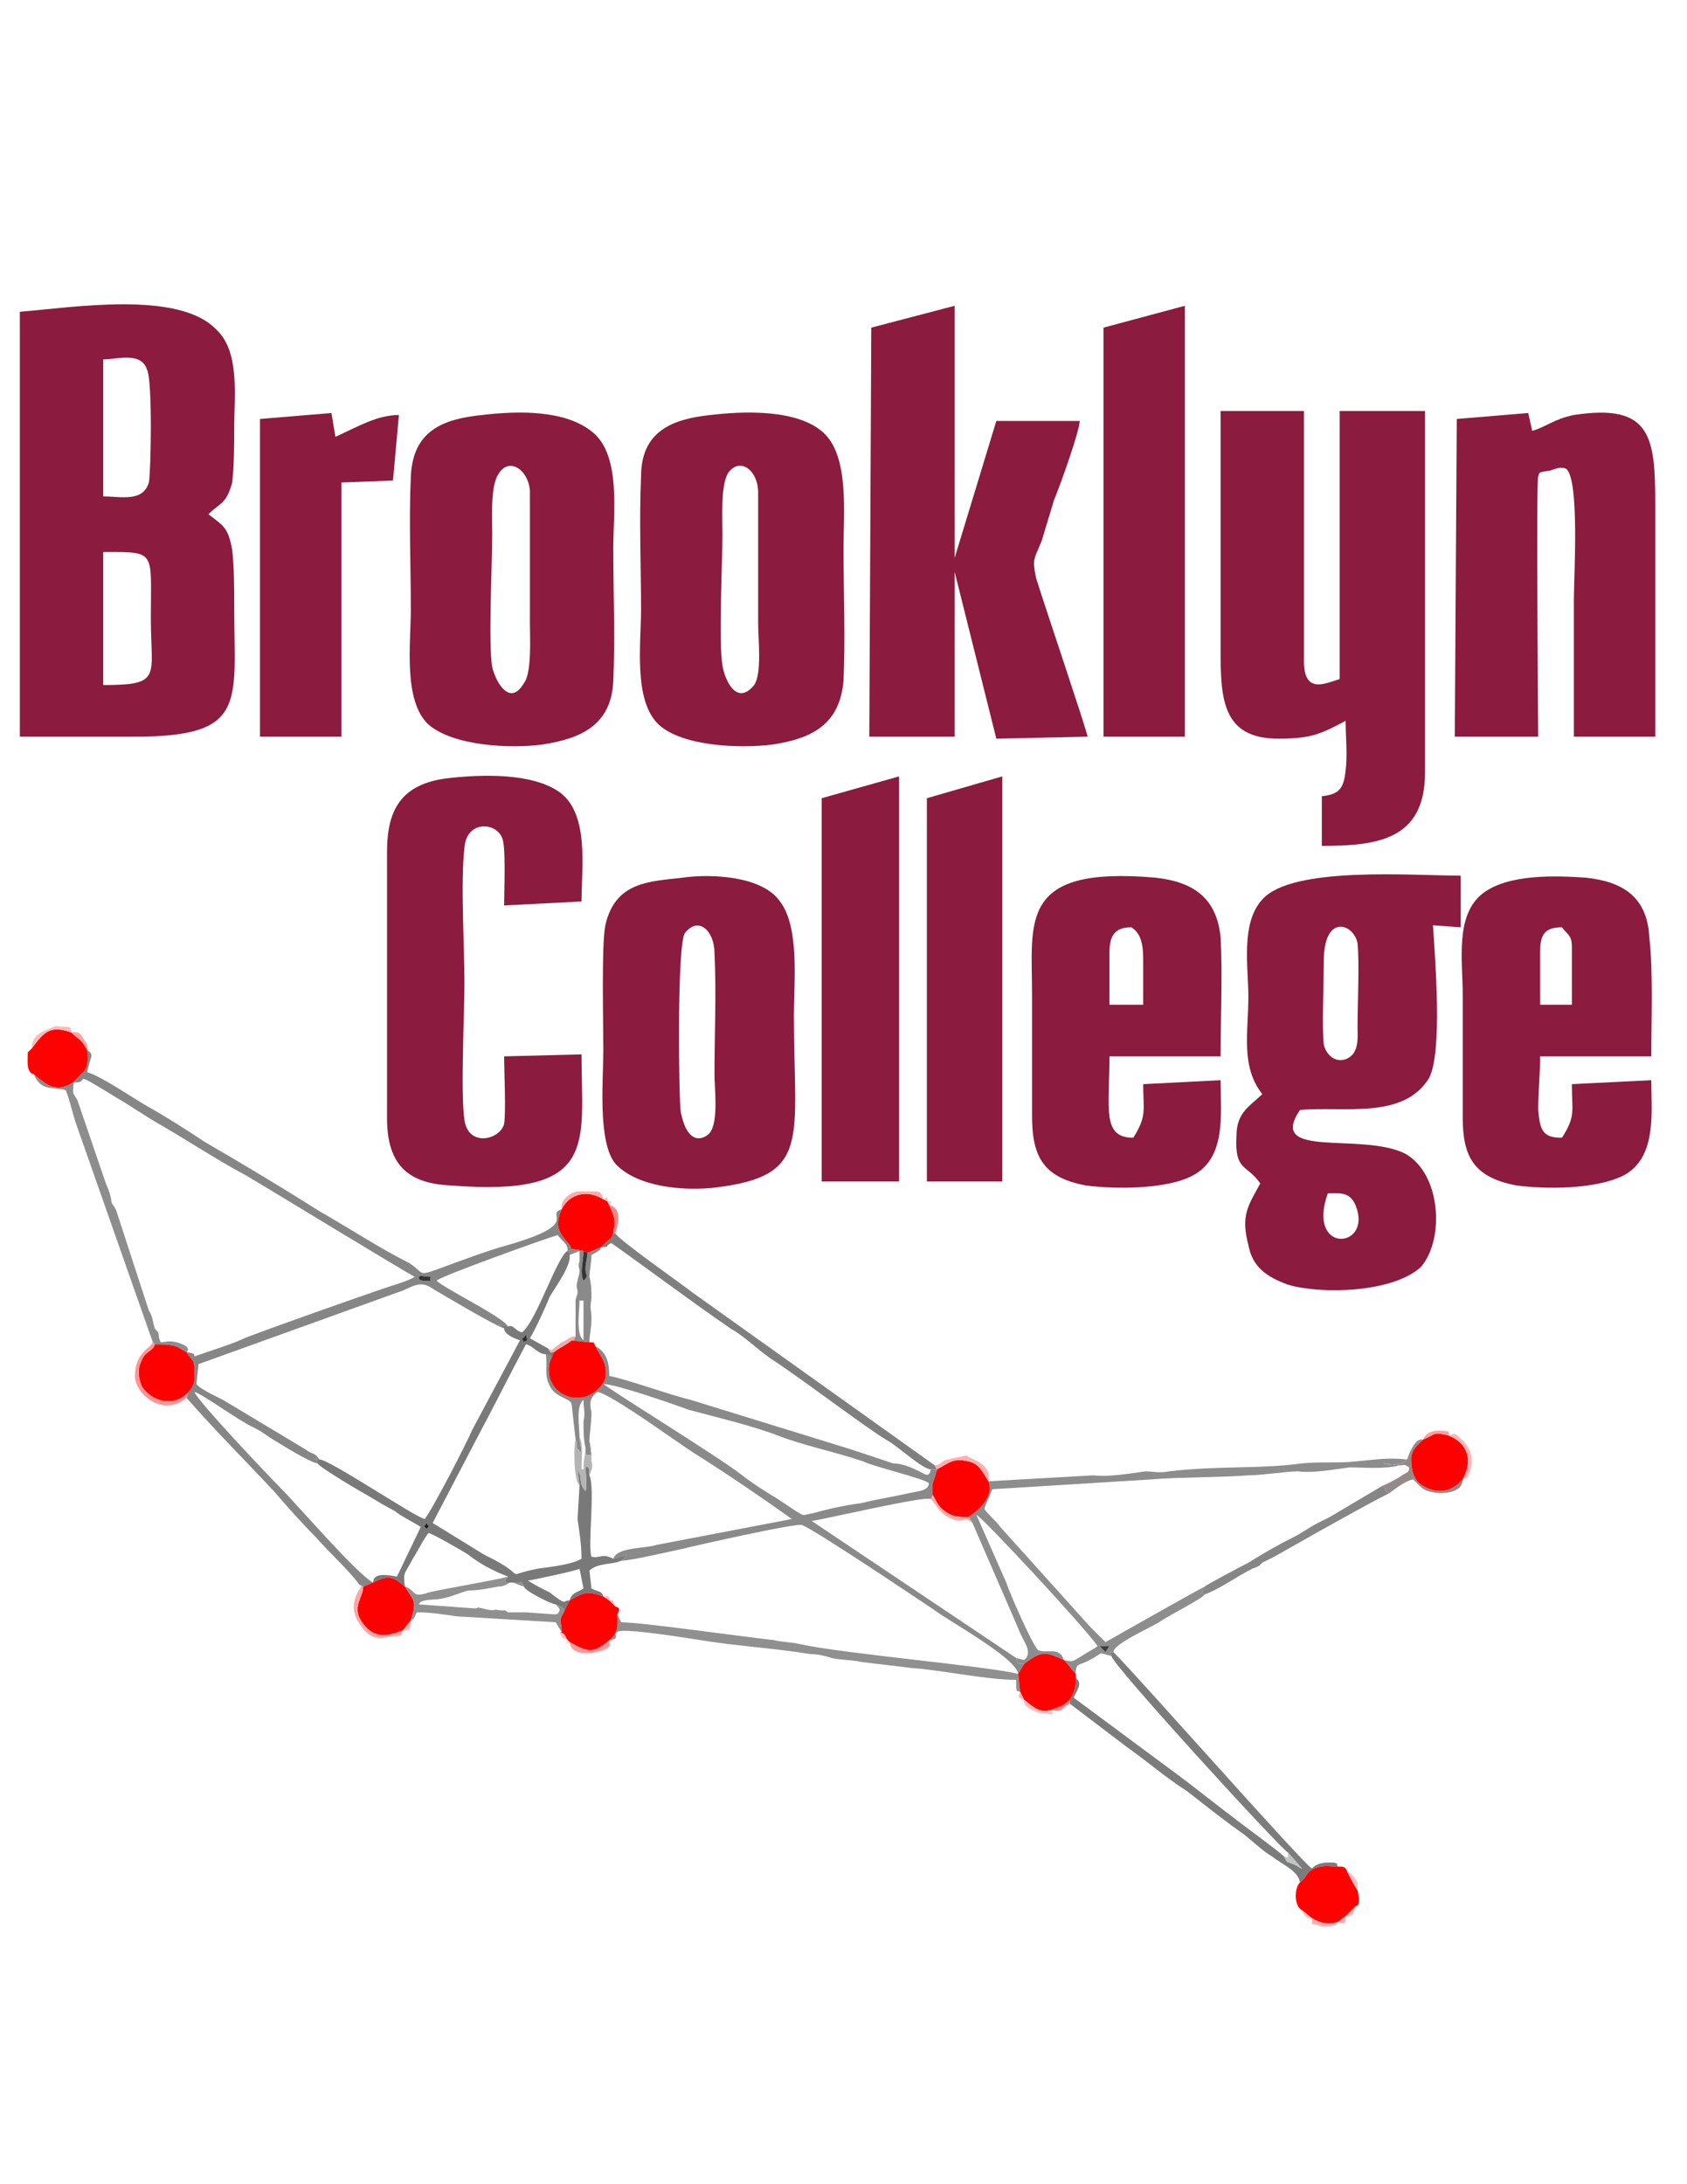 <?xml version="1.0" encoding="UTF-8"?>
<!DOCTYPE svg PUBLIC "-//W3C//DTD SVG 1.1//EN" "http://www.w3.org/Graphics/SVG/1.1/DTD/svg11.dtd">
<!-- Creator: CorelDRAW X8 -->
<svg xmlns="http://www.w3.org/2000/svg" xml:space="preserve" width="100%" height="100%" version="1.1" shape-rendering="geometricPrecision" text-rendering="geometricPrecision" image-rendering="optimizeQuality" fill-rule="evenodd" clip-rule="evenodd"
viewBox="0 0 850 1100"
 xmlns:xlink="http://www.w3.org/1999/xlink">
 <g id="Layer_x0020_1">
  <path fill="#8B1B3F" d="M52 345l0 -67c27,0 24,-1 24,33 0,30 6,34 -24,34zm0 -95l0 -69c7,0 19,-4 22,5 3,5 2,53 1,57 -3,10 -14,7 -23,7zm-42 -93l0 214c20,0 39,0 58,0 57,0 50,-17 50,-66 0,-9 0,-19 -1,-28 -2,-11 -4,-12 -12,-18 6,-6 9,-5 12,-16 1,-9 1,-19 1,-28 0,-15 3,-38 -9,-49 -19,-20 -73,-11 -99,-9z"/>
  <path fill="#8B1B3F" d="M615 328c0,24 1,44 29,44 16,0 21,-2 34,-9 0,8 1,17 0,25 -1,9 -3,12 -12,13l0 25c28,0 52,-3 52,-37l0 -182 -43 0 0 135c-7,2 -18,8 -18,-9l0 -126 -42 0 0 121z"/>
  <path fill="#8B1B3F" d="M669 601c6,0 11,-1 14,6 9,22 -25,25 -14,-6zm-2 -75c-1,-7 0,-33 0,-42 0,-24 15,-19 17,-9 1,10 0,31 0,42 0,5 1,13 -5,16 -6,3 -11,-2 -12,-7zm-31 25c-6,6 -13,9 -13,21 -1,18 5,14 12,24 -6,11 -10,16 -6,31 2,11 9,16 20,20 17,5 53,4 67,-9 12,-14 10,-47 -8,-57 -22,-11 -70,3 -53,-22 22,-2 52,5 65,-16 7,-13 3,-61 2,-77l14 1 0 -26c-24,0 -85,-5 -100,12 -11,12 -7,34 -7,49 0,18 -4,35 7,49z"/>
  <path fill="#8B1B3F" d="M439 165l-1 206 43 0 0 -83 21 84 46 -1c-1,-5 -22,-67 -26,-80 -2,-10 -1,-9 3,-19 2,-7 4,-13 6,-20 3,-7 13,-35 13,-40l-42 0 -21 69 0 -127 -42 11z"/>
  <path fill="#8B1B3F" d="M364 335c-2,-11 0,-52 0,-66 0,-8 -1,-25 3,-31 6,-8 15,-1 15,10 0,22 0,44 0,66 0,8 2,25 -2,31 -9,11 -15,-3 -16,-10zm-6 -126c-19,2 -35,8 -35,31 -1,22 0,45 0,67 0,17 -4,46 9,58 12,11 41,12 57,10 20,-3 34,-10 36,-32 1,-21 0,-46 0,-67 0,-17 3,-46 -10,-58 -13,-12 -40,-11 -57,-9z"/>
  <path fill="#8B1B3F" d="M248 336c-2,-11 0,-53 0,-67 0,-7 -1,-24 3,-30 5,-9 15,-3 16,8 0,22 0,45 0,67 0,7 1,25 -3,30 -7,12 -14,0 -16,-8zm-5 -127c-20,2 -35,8 -36,31 -1,22 0,45 0,67 0,17 -4,46 9,58 13,11 42,12 57,10 20,-3 35,-10 36,-32 1,-21 0,-46 0,-67 0,-17 4,-46 -10,-58 -14,-12 -39,-11 -56,-9z"/>
  <path fill="#8B1B3F" d="M734 211l-1 160 42 0c0,-5 -1,-129 0,-131 1,-2 -1,-2 6,-3 3,-1 5,-2 8,-1 7,5 4,54 4,66 0,23 0,46 0,69l41 0c0,-39 0,-78 0,-117 0,-34 -2,-51 -41,-45 -10,2 -14,6 -21,8l-2 -9 -36 3z"/>
  <path fill="#8B1B3F" d="M293 531l-39 1c0,7 1,28 0,34 -2,8 -18,12 -20,-2 -2,-14 0,-52 0,-69 0,-20 -2,-50 0,-68 1,-14 16,-13 19,-5 2,4 1,27 1,34l39 -2c0,-17 4,-44 -11,-55 -14,-10 -40,-9 -57,-7 -23,3 -30,16 -30,37l0 134c0,22 9,33 32,34 75,6 66,-21 66,-66z"/>
  <path fill="#8B1B3F" d="M343 560c-1,-6 -2,-83 2,-90 7,-9 15,-1 15,10 1,20 0,41 0,61 0,7 2,23 -2,29 -1,2 -11,10 -15,-10zm1 -118c-17,2 -34,2 -39,24 -2,10 -1,49 -1,63 0,14 -3,46 6,57 11,12 35,14 51,12 48,-6 39,-24 39,-87 0,-16 3,-44 -7,-57 -9,-13 -35,-14 -49,-12z"/>
  <path fill="#8B1B3F" d="M776 479c0,-9 3,-12 11,-12 3,4 5,4 5,10l0 29 -16 0 0 -27zm56 65l-40 2c0,14 2,16 -5,27 -10,0 -11,-4 -12,-14 0,-9 1,-18 1,-27l56 0c0,-18 1,-43 -1,-60 -1,-20 -13,-28 -32,-30 -15,-1 -39,-2 -52,8 -14,11 -10,34 -10,51 0,20 0,41 0,62 0,20 6,30 27,34 15,2 40,2 54,-5 17,-9 14,-32 14,-48z"/>
  <path fill="#8B1B3F" d="M559 480c0,-8 2,-13 11,-13 5,3 6,9 6,16l0 23 -17 0 0 -26zm56 64l-39 2c0,13 2,16 -5,27 -16,0 -12,-15 -12,-41l56 0c0,-18 1,-42 0,-60 -2,-20 -14,-28 -33,-30 -69,-6 -62,22 -62,59 0,20 0,41 0,61 0,21 6,31 27,35 15,2 41,2 54,-5 17,-9 14,-31 14,-48z"/>
  <polygon fill="#8B1B3F" points="556,165 556,371 597,371 597,154 "/>
  <polygon fill="#8B1B3F" points="414,402 414,595 453,595 453,391 "/>
  <polygon fill="#8B1B3F" points="467,402 467,595 505,595 505,391 "/>
  <path fill="#8B1B3F" d="M131 211l0 160 41 0 0 -128 26 -1 3 -33c-11,0 -21,6 -32,11l-2 -12 -36 3z"/>
  <path fill="#868686" d="M211 643c2,-1 1,0 6,0 -1,3 2,2 -3,2 -3,0 -3,-1 -3,-2zm-174 -98c10,1 -4,-8 22,8 7,4 14,9 21,13 14,8 29,18 44,26 7,4 84,51 85,51 -3,2 -10,4 -13,5 -15,5 -63,22 -73,26 -4,2 -10,4 -13,5 -21,7 -6,3 -16,2 3,5 4,3 4,10 0,6 0,6 -3,10l-1 3c14,16 30,32 44,47 6,7 14,16 21,23 6,7 17,17 22,24l2 1 5 -2c-8,-4 -38,-39 -47,-48 -6,-6 -42,-44 -43,-48 4,1 23,15 30,18 4,2 5,3 8,5 5,3 19,12 24,13 -2,-2 3,-2 -2,-2 1,0 0,-1 3,0 -3,-4 -3,-2 -7,-5l-40 -24c-3,-2 -13,-6 -15,-9 0,-1 1,-9 1,-10l100 -36c7,-2 11,-7 18,-2 5,3 32,19 36,20l-3 -2 5 1c-3,-5 -32,-19 -36,-23 1,-2 57,-22 61,-23 3,4 5,4 5,8 2,-1 2,3 1,-3 -5,-6 -8,-9 -4,-18 -9,3 11,7 -27,18 -11,3 -24,8 -35,12 -11,4 -7,2 -15,-3 -14,-7 -31,-18 -45,-26 -19,-12 -39,-24 -58,-35 -9,-6 -20,-13 -29,-18 -7,-4 -23,-15 -30,-17 1,-7 4,-9 0,-11 1,11 -2,10 -7,16z"/>
  <path fill="#8A8A8A" d="M304 697c6,0 35,10 43,13 15,4 32,8 45,13 13,5 28,8 43,13 3,2 32,9 33,11 0,4 -6,4 -10,5 -9,2 -16,3 -24,5 -8,1 -17,3 -24,5 -6,1 -4,2 -9,-1 -3,-2 -6,-4 -9,-6 -5,-3 -13,-8 -18,-12 -13,-10 -62,-40 -70,-46zm-27 -11c2,-4 0,-3 -2,-4 1,7 -1,10 2,16 3,6 10,6 11,9l2 18c1,2 0,2 1,5 0,0 1,0 1,1 0,0 0,0 1,0l-1 -7c0,-5 -2,-16 2,-19 0,5 1,6 0,11 0,4 0,9 1,13 0,6 1,3 3,4l-1 -7c0,-4 1,-9 1,-15 -1,-4 -1,-7 3,-10 7,1 41,26 49,31 16,10 35,23 49,33l-68 13c-6,2 -20,1 -22,7l7 -2 -3 3c5,0 26,-5 31,-6 8,-2 57,-13 60,-12 6,2 61,39 67,43 8,6 41,24 42,32l3 -5c-4,0 -3,0 -4,-3l-103 -69c7,-1 58,-13 60,-11l1 -2c-1,-7 1,-7 2,-13l-3 0c-1,5 -3,2 -8,0 -4,-2 -8,-3 -11,-3 -6,-2 -15,-5 -21,-7l-81 -25c-9,-2 -34,-11 -41,-12 0,-6 -1,-12 -7,-15 3,6 6,8 5,16 -1,4 -6,8 -9,9 -11,4 -22,-5 -19,-17z"/>
  <path fill="#797979" d="M287 806c-4,0 -1,3 -10,-4 -4,-2 -8,-4 -11,-6 1,0 25,-5 26,-6l2 10c-3,2 -6,2 -7,6zm-72 -36c-2,-2 -1,-1 0,-3 1,3 2,0 0,3zm50 -98c1,5 1,2 -1,4 -2,-4 -1,0 1,-4zm21 -42c-5,2 -16,36 -23,41 -4,-1 -4,-4 -7,-3l-5 -1 3 2c0,3 5,5 8,6l-24 45c-3,7 -20,40 -24,45 -5,-1 -48,-30 -53,-30 -3,-1 -2,0 -3,0 5,0 0,0 2,2 1,2 23,15 25,16 5,3 10,6 14,8 2,2 10,6 13,8l-12 25c-5,-1 -12,-2 -12,3 8,-4 10,-3 16,2 -1,-8 0,-6 4,-14 2,-3 6,-11 8,-13 3,1 17,9 20,11 5,4 12,8 20,11 -2,3 -2,1 -1,3 1,0 4,0 5,0 4,0 2,-1 4,2 0,2 14,9 16,9l4 2 0 2 3 -6c7,-4 9,-5 17,-2 -1,-3 -2,-2 -6,-4l-1 -9c4,-4 12,-3 16,-5l3 -3 -7 2c-6,-3 -6,0 -11,-1 -2,-6 2,-34 -1,-41 0,-6 -1,-3 -2,-5 0,4 1,10 0,13 -4,-5 -1,-6 -4,-11l1 8 -1 17c1,7 2,13 2,20 -5,3 -15,4 -22,5 -20,4 -2,5 -27,-7l-26 -16 23 -44c8,-15 16,-31 24,-46 4,1 6,5 10,5 2,1 4,0 2,4l2 -5c-2,0 -1,1 -3,-2l-9 -5c3,-5 8,-16 10,-21 3,-5 11,-16 10,-21 0,-3 -1,-1 1,-3l-1 -2c1,6 1,2 -1,3z"/>
  <path fill="#8D8D8D" d="M554 829l5 0 -2 3 -3 -3zm-18 7c-2,-7 -9,-3 -13,-5 -3,-3 -14,-28 -16,-34l-15 -34c2,0 55,57 61,66 -1,1 -5,3 -8,5 -5,3 -4,3 -9,2zm-38 -90c3,7 -4,14 -10,18l2 3 23 53c2,6 8,12 3,16l-4 -1c1,3 0,3 4,3 9,-7 11,-6 20,-2 3,3 4,5 6,7 0,-6 2,-4 7,-7 8,-4 3,-4 11,-2 -1,-4 -2,-1 1,-2 0,-4 18,-12 23,-15 4,-3 22,-12 23,-14 -1,-1 -3,1 0,-4 -4,2 -43,24 -50,28 -2,-2 -5,-5 -8,-8l-45 -50c-2,-3 -6,-6 -8,-9 0,-1 4,-10 4,-10l81 -5c10,-1 37,-1 48,-2 7,0 19,-2 25,-2 8,1 18,-1 26,-2 7,0 18,1 25,-1l-8 -1c2,1 10,1 12,-2 -10,-1 -15,0 -26,1 -9,1 -17,0 -27,1 -23,3 -41,1 -67,4 -5,1 -8,0 -12,0 -7,1 -19,3 -26,2l-53 3z"/>
  <path fill="#7C7C7C" d="M560 834c0,4 87,99 89,99l7 8c-1,0 -3,-2 -4,-2 -4,-2 -3,0 -5,-4 -3,-3 -21,-16 -26,-20 -8,-6 -18,-14 -26,-20l-54 -40c1,-3 5,-7 1,-10 0,4 0,6 -3,11l0 2 29 22c10,7 19,15 30,22 9,7 19,15 29,22 5,4 9,8 14,11 5,4 13,7 14,13 4,-3 2,-4 7,-7 6,-2 7,-1 12,-1 -1,-2 1,-1 -2,-2 -5,0 -8,0 -11,3 -5,-3 -87,-96 -100,-109 -3,1 -2,-2 -1,2z"/>
  <path fill="#909090" d="M307 826c12,-1 -17,-10 46,0 18,3 37,4 55,7 4,0 8,1 11,2 4,1 11,1 15,2 8,1 17,2 25,3 15,1 38,6 53,6 0,1 0,3 0,4 1,3 -1,1 2,2l-1 -9c-16,-4 -87,-10 -110,-15 -4,-1 -9,-1 -13,-2 -18,-2 -67,-9 -77,-9l-2 -4c0,5 1,9 -4,13z"/>
  <path fill="#7F7F7F" d="M303 628c5,0 1,0 5,-2 17,12 41,30 60,43 7,4 13,10 20,15 17,11 48,35 60,42 5,3 17,14 21,14l3 0c1,1 0,1 0,0l-1 -2 -122 -87c-5,-4 -38,-27 -39,-30l-1 0c-1,2 0,2 -3,4 -1,1 -2,2 -3,3z"/>
  <path fill="#FE0202" d="M655 948c-3,3 -3,12 1,14l5 4c5,3 8,3 13,2l4 -3 5 -5c3,0 1,-8 1,-8 -2,-3 -4,-7 -5,-9 -1,-3 -2,-3 -5,-3 -5,0 -6,-1 -12,1 -5,3 -3,4 -7,7z"/>
  <path fill="#FE0202" d="M16 528l-2 2c0,4 -1,10 3,11 6,5 11,10 20,4 5,-6 8,-5 7,-16 -4,-7 -3,-4 -8,-9 -11,-4 -14,0 -20,8z"/>
  <path fill="#FE0202" d="M287 806l-3 6c-3,5 -1,4 -1,10l-1 0c3,1 2,1 4,4l1 1c9,5 12,6 20,-1 5,-4 4,-8 4,-13 1,-2 2,-3 -1,-4l-3 -3 -3 -2c-8,-3 -10,-2 -17,2z"/>
  <path fill="#FD0101" d="M283 609c-4,9 -1,12 4,18l1 2 6 1 2 1 7 -3c1,-1 2,-2 3,-3 3,-2 2,-2 3,-4 1,-7 1,-7 -2,-14l-1 -2 -2 -1c-8,-5 -17,-3 -21,5z"/>
  <path fill="#FD0101" d="M279 681l-2 5c-3,12 8,21 19,17 3,-1 8,-5 9,-9 1,-8 -2,-10 -5,-16 -1,-2 0,-2 -3,-2l-9 -1c-2,2 -5,3 -9,6z"/>
  <path fill="#FD0101" d="M472 740c0,1 1,1 0,0 -1,6 -3,6 -2,13 2,3 2,5 6,8 4,3 7,3 12,3 6,-4 13,-11 10,-18 -3,-5 -5,-9 -10,-10 -8,-2 -10,1 -16,4z"/>
  <path fill="#FE0202" d="M516 838l-3 5 1 9 2 4c5,4 8,7 14,5 5,-2 6,-2 9,-5 3,-5 3,-7 3,-11l0 -2c-2,-2 -3,-4 -6,-7 -9,-4 -11,-5 -20,2z"/>
  <path fill="#FD0101" d="M188 797l-5 2c0,6 -7,11 1,20 5,6 12,5 19,2l4 -5c3,-10 2,-9 -3,-17 -6,-5 -8,-6 -16,-2z"/>
  <path fill="#FD0101" d="M717 725c-3,3 -6,5 -6,10 0,5 1,9 4,12 8,6 16,5 22,-2 5,-9 3,-18 -7,-22 -8,-2 -6,-1 -13,2z"/>
  <path fill="#FD0101" d="M95 701c3,-4 3,-4 3,-10 0,-7 -1,-5 -4,-10 -6,-4 -8,-4 -16,-4 -1,4 -5,3 -7,9 -2,4 -1,10 1,13 6,8 17,9 23,2z"/>
  <path fill="#8D8D8D" d="M77 676l1 1c8,0 10,0 16,4 1,-1 2,-3 -5,-5 -4,-1 -6,0 -8,0 -1,-2 -1,-3 -1,-4 -1,-3 -1,-1 -2,-3 -1,-3 -1,-6 -3,-9l-16 -49c-1,-4 -3,-4 -3,-7 -1,-5 -2,-6 -3,-9l-14 -41c-3,-5 -2,-2 -2,-9 -9,6 -14,1 -20,-4 4,9 9,6 16,8 1,1 4,13 5,16l39 111z"/>
  <path fill="#909090" d="M204 799c5,8 6,7 3,17 2,-1 1,0 3,-4 7,0 13,1 20,2l50 3 3 5c0,-6 -2,-5 1,-10l0 -2 -4 -2c1,1 2,2 2,3 -1,2 -1,2 -3,2l-14 -1c-3,0 -8,0 -9,0 -2,-1 0,-1 -4,-1 -5,-1 -1,1 -9,-1 -4,-1 -1,0 -4,0l-28 -2c1,-3 8,-2 12,-3 5,-1 9,-3 13,-4 5,0 10,-1 15,-2 3,0 4,-1 6,-2 3,0 3,1 7,2 -2,-3 0,-2 -4,-2 -1,0 -4,0 -5,0 -1,-2 -1,0 1,-3 -7,2 -32,6 -40,8 -9,3 -6,-1 -12,-3z"/>
  <path fill="#868686" d="M607 799c-3,5 -1,3 0,4 8,-3 16,-9 24,-13 3,-1 3,-1 5,-3 2,-1 4,-2 6,-3l23 -13c11,-6 23,-13 35,-19 -3,-2 -1,0 -3,-4l-27 16c-2,1 -4,2 -6,3 -4,2 -8,5 -12,7 -8,4 -15,8 -23,13 -2,1 -21,11 -22,12z"/>
  <path fill="#8A8A8A" d="M292 655l2 0 0 20c-4,-3 -2,-15 -2,-20zm1 -7l1 5 -1 -5zm3 -17c0,2 -1,5 -1,8 0,4 2,3 -1,6 -2,-4 0,-10 0,-15l-6 -1c-2,2 -1,0 -1,3l5 -2c0,3 0,4 0,5 -1,4 0,3 0,5 0,2 -1,4 -1,5 -1,4 0,3 0,6 0,1 -1,3 -1,4l0 18 -1 2 -1 0 9 1c0,-4 1,-7 1,-12 0,-5 -1,-4 0,-10 0,-4 0,-7 -1,-11 0,-3 1,-7 1,-11 6,-3 4,-3 5,-4l-7 3z"/>
  <path fill="#958A8A" d="M709 735c-2,3 -10,3 -12,2l8 1c3,0 2,-1 5,1 0,3 -1,2 -5,5 -2,1 -5,3 -8,4 2,4 0,2 3,4 4,-3 8,-6 12,-7 5,5 5,6 13,7 5,0 12,-1 12,-7 -6,7 -14,8 -22,2 -3,-3 -4,-7 -4,-12 0,-5 3,-7 6,-10 -4,-1 -7,7 -8,10z"/>
  <path fill="#B4B4B4" d="M292 748l-1 -8c3,5 0,6 4,11 1,-3 0,-9 0,-13 1,2 2,-1 2,5 1,-3 2,-4 1,-7 0,-3 0,-8 -1,-10l1 7c-2,-1 -3,2 -3,-4 0,3 -1,6 -1,11l-1 0c0,-5 1,-13 -1,-16l1 7c-1,0 -1,0 -1,0 0,-1 -1,-1 -1,-1 -1,-3 0,-3 -1,-5 -1,3 -1,21 2,23z"/>
  <path fill="#FF9494" d="M94 704l1 -3c-6,7 -17,6 -23,-2 -2,-3 -3,-9 -1,-13 2,-6 6,-5 7,-9l-1 -1c-1,3 -9,5 -9,17 0,9 14,21 26,11z"/>
  <path fill="#FDA5A5" d="M203 821c-7,3 -14,4 -19,-2 -8,-9 -1,-14 -1,-20l-2 -1 1 1c-4,6 -5,11 -2,17 2,3 5,9 12,9 1,0 5,-1 7,-1 3,0 3,0 4,-3z"/>
  <path fill="#FEAEAE" d="M471 738l1 2c6,-3 8,-6 16,-4 5,1 7,5 10,10 2,-9 -9,-11 -11,-13 -4,1 -6,1 -9,2 -3,0 -4,3 -7,3z"/>
  <path fill="#FFB4B4" d="M737 745c2,-1 2,1 4,-5 2,-7 -1,-13 -8,-18l-3 1c10,4 12,13 7,22z"/>
  <path fill="#FEAAAA" d="M469 755c3,3 3,5 7,8 3,2 7,4 11,2l3 2 -2 -3c-5,0 -8,0 -12,-3 -4,-3 -4,-5 -6,-8l-1 2z"/>
  <path fill="#FFBABA" d="M16 528c6,-8 9,-12 20,-8 0,-3 -1,-3 -5,-3 -3,0 -2,-1 -6,1 -5,2 -9,4 -9,10z"/>
  <path fill="#FEAAAA" d="M283 609c4,-8 13,-10 21,-5 -1,-4 -2,-4 -6,-4 0,0 -5,0 -6,0 -4,0 -10,4 -9,9z"/>
  <path fill="#FF9999" d="M287 827c1,9 17,5 19,3 3,-3 1,0 1,-4 -8,7 -11,6 -20,1z"/>
  <path fill="#FF8383" d="M309 621l1 0c2,-5 3,-13 -3,-14 3,7 3,7 2,14z"/>
  <path fill="#343434" d="M296 631l-2 -1c0,5 -2,11 0,15 3,-3 1,-2 1,-6 0,-3 1,-6 1,-8z"/>
  <path fill="#FFBDBD" d="M530 861c-6,2 -9,-1 -14,-5 -1,3 3,5 6,6 1,1 4,1 5,1 5,1 3,0 3,-2z"/>
  <path fill="#EFAAAA" d="M276 679c2,3 1,2 3,2 4,-3 7,-4 9,-6l1 0 1 -2c-3,0 -4,2 -7,3 -1,1 -3,2 -5,4l-2 -1z"/>
  <path fill="#FF9E9E" d="M717 725c7,-3 5,-4 13,-2l0 -2c-5,-1 -11,-1 -13,4z"/>
  <path fill="#FEAEAE" d="M674 968c-5,1 -8,1 -13,-2l0 3c4,0 3,2 10,1 3,-1 2,0 3,-2z"/>
  <path fill="#FFA1A1" d="M44 529l0 -3c-3,-4 -3,-7 -8,-6 5,5 4,2 8,9z"/>
  <path fill="#F58787" d="M530 861c5,2 5,-1 9,-3l0 -2c-3,3 -4,3 -9,5z"/>
  <path fill="#C2C4C4" d="M647 935c2,4 1,2 5,4 1,0 3,2 4,2l-7 -8c0,4 0,2 -2,2z"/>
  <path fill="#FFBDBD" d="M684 952l0 -4c-1,-2 0,0 -2,-3 -3,-3 0,-1 -3,-2 1,2 3,6 5,9z"/>
  <path fill="#343434" d="M217 643c-5,0 -4,-1 -6,0 0,1 0,2 3,2 5,0 2,1 3,-2z"/>
  <path fill="#FFB4B4" d="M203 821c4,1 4,-2 4,-5l-4 5z"/>
  <path fill="#FFB4B4" d="M678 965c4,0 4,-1 5,-5l-5 5z"/>
  <polygon fill="#3C3C3C" points="554,829 557,832 559,829 "/>
  <path fill="#FFBDBD" d="M661 966l-5 -4c1,3 2,4 5,4z"/>
  <path fill="#FEAEAE" d="M674 968c4,1 4,1 4,-3l-4 3z"/>
  <path fill="#FFC4C4" d="M286 826c-2,-3 -1,-3 -4,-4 1,3 1,3 4,4z"/>
  <path fill="#2C2C2C" d="M264 676c2,-2 2,1 1,-4 -2,4 -3,0 -1,4z"/>
  <path fill="#FEAEAE" d="M516 856l-2 -4c-1,3 -1,3 2,4z"/>
  <path fill="#FFB4B4" d="M307 806c0,-3 -1,-2 -3,-2l3 2z"/>
  <path fill="#FEAEAE" d="M310 809c-2,-4 0,-3 -3,-3l3 3z"/>
  <path fill="#191919" d="M215 770c2,-3 1,0 0,-3 -1,2 -2,1 0,3z"/>
  <polygon fill="#FFB4B4" points="306,605 306,603 304,604 "/>
  <polygon fill="#FFCECE" points="287,827 286,826 285,828 "/>
  <polygon fill="#FFBDBD" points="307,607 308,605 306,605 "/>
 </g>
</svg>
